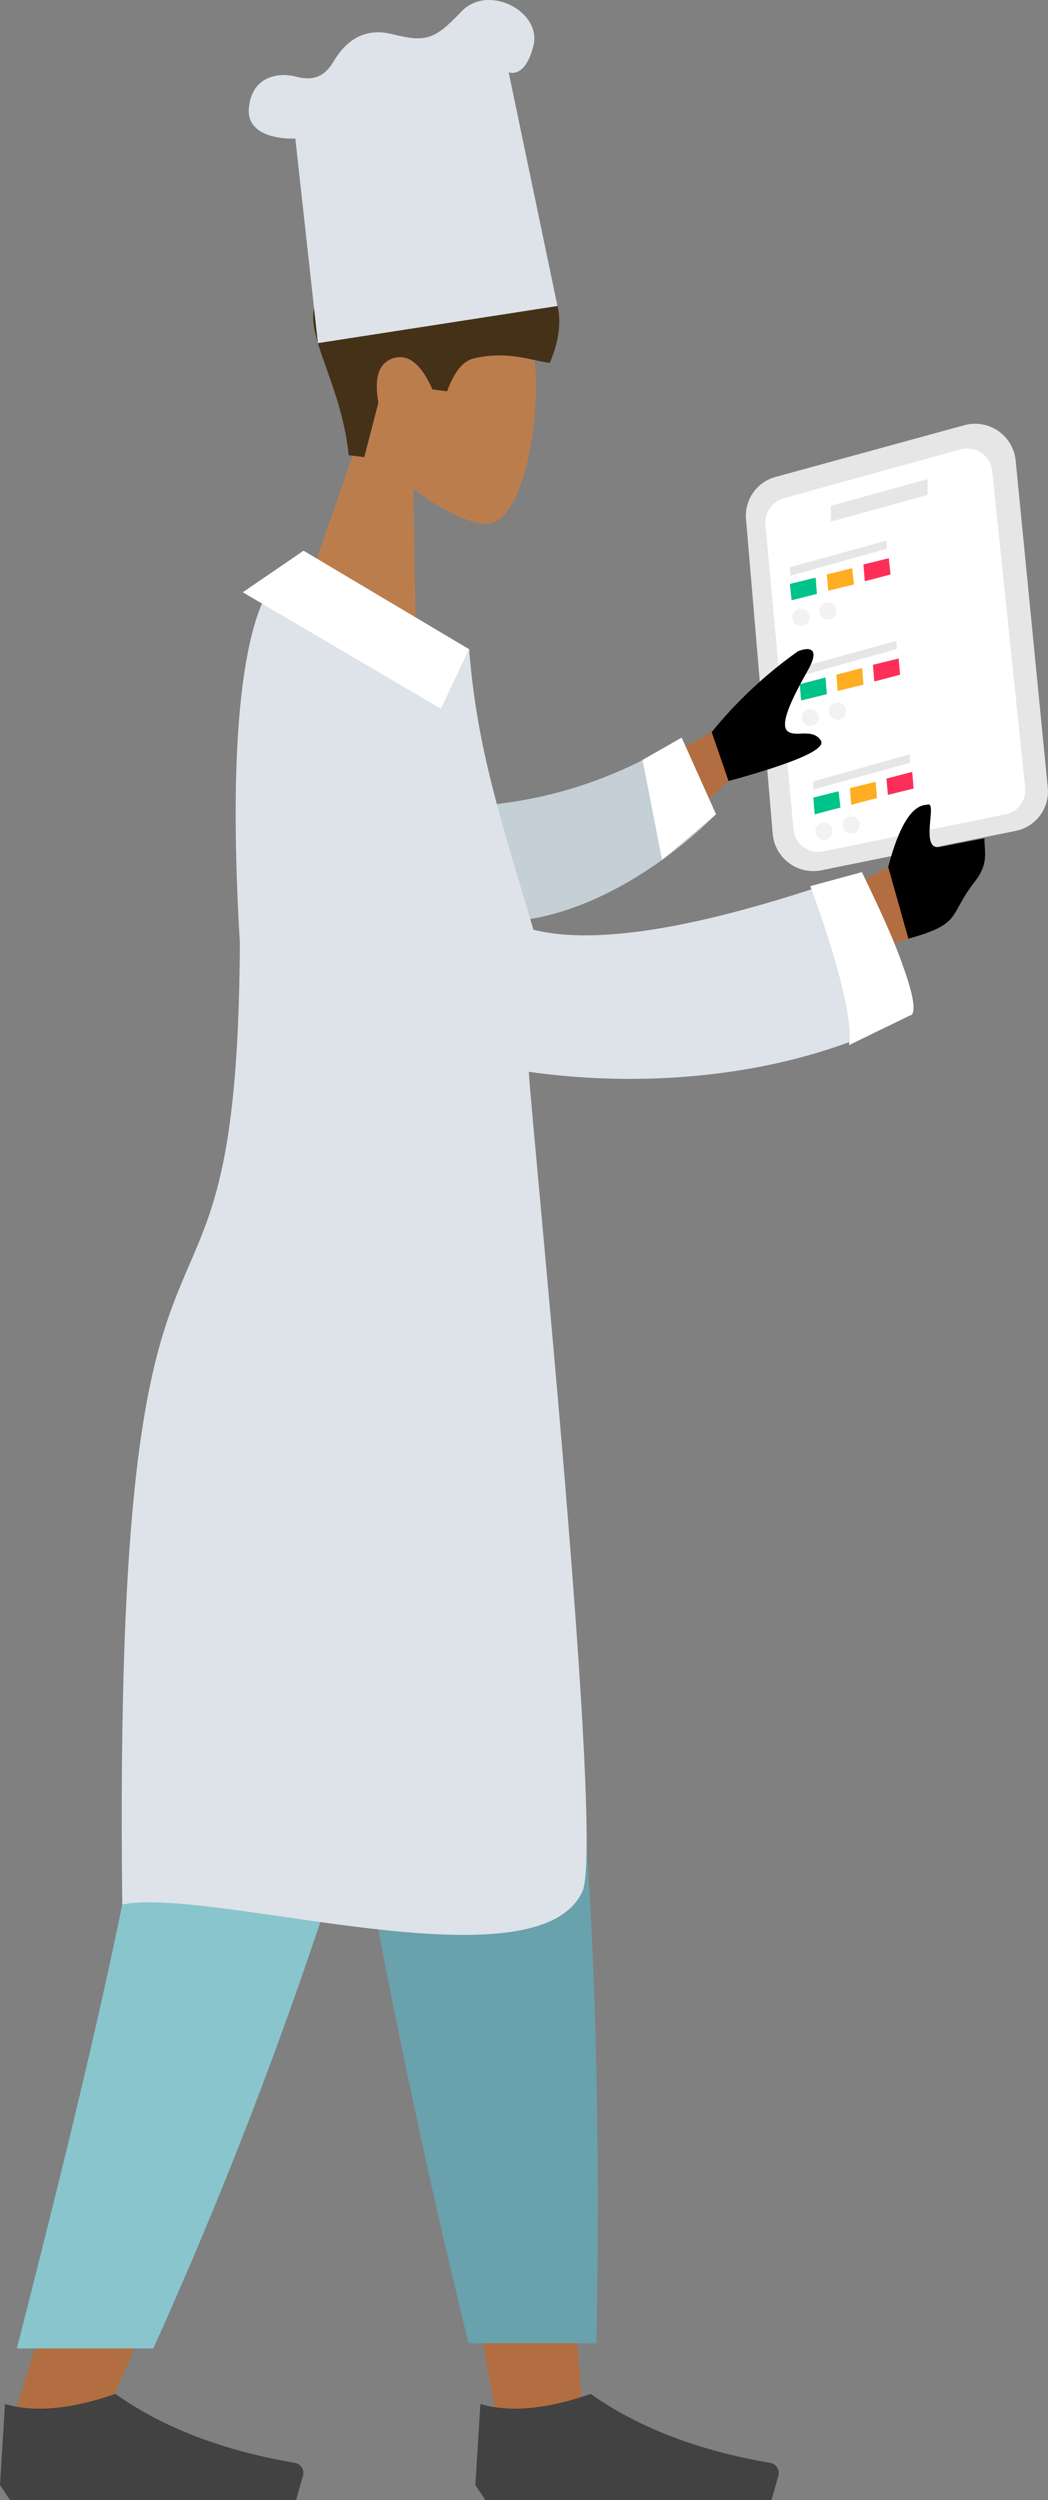 <svg xmlns="http://www.w3.org/2000/svg" width="112.9" height="269.302" viewBox="0 0 112.9 269.302"><rect x="0" y="0" width="112.9" height="269.302" fill="#808080" stroke="none"/><g transform="translate(0 0.002)"><g transform="translate(0 24.673)"><g transform="translate(0 114.417)"><path d="M53,255.3l15.053,68.766L77.44,375.7h9.42l-9.4-120.4Z" transform="translate(-24.125 -255.3)" fill="#b26e40" fill-rule="evenodd"/><path d="M21.077,255.3c1.395,35.723-4.059,55.211-4.369,58.458S14.627,338.743,2.57,376.793h9.8c15.968-36.5,21.542-58.24,23.372-63.035s7.241-24.277,15.135-58.458h-29.8Z" transform="translate(-1.17 -255.3)" fill="#b26e40" fill-rule="evenodd"/><path d="M52.21,255.3c5.192,23.667,9.267,61.439,22.032,113.321H88.021c1.019-53.255-3.312-88.3-10.809-113.321Z" transform="translate(-23.765 -255.3)" fill="#69a1ac" fill-rule="evenodd"/><path d="M21.352,255.3c1.362,35.723-7.072,70.924-18.022,113.877h14.7A482.582,482.582,0,0,0,53.333,255.3Z" transform="translate(-1.516 -255.3)" fill="#89c5cc" fill-rule="evenodd"/><g transform="translate(0 118.769)"><path d="M-84,284.107l.539-8.717q4.748,1.389,11.893-1.09,7.682,5.443,19.346,7.431h0a1.1,1.1,0,0,1,.893,1.258.87.87,0,0,1-.027.114l-.746,2.637h-30.82Z" transform="translate(84 -274.3)" fill="#424242" fill-rule="evenodd"/></g><g transform="translate(51.212 118.769)"><path d="M-84,284.107l.539-8.717q4.748,1.389,11.893-1.09,7.682,5.443,19.346,7.431h0a1.1,1.1,0,0,1,.893,1.258.87.87,0,0,1-.027.114l-.746,2.637h-30.82Z" transform="translate(84 -274.3)" fill="#424242" fill-rule="evenodd"/></g></g><g transform="translate(31.812)"><g transform="translate(0 3.814)"><path d="M11.456,39.356A14.761,14.761,0,0,1,8.874,28.345c2.256-11.468,18.044-6.914,20.447-.681s.18,21-4,21.536c-1.667.212-4.98-1.237-8.216-3.781l.256,15.821L4.39,59.617Z" transform="translate(-4.39 -21.289)" fill="#bc7d4d" fill-rule="evenodd"/></g><path d="M65.743,69.648C65.018,62.2,61,56.682,62.109,53.533a4.956,4.956,0,0,1,4.282-3.558q2.386-6.219,10.918-4.184c8.532,2.038,13.359,6.287,10.1,13.909-2.1-.262-4.533-1.335-8.194-.474-1.16.272-2.114,1.455-2.86,3.536l-1.585-.2q-1.822-4.1-4.19-3.372t-1.629,4.783l-1.525,5.879Z" transform="translate(-59.995 -45.289)" fill="#443118" fill-rule="evenodd"/></g><g transform="translate(13.116 20.982)"><g transform="translate(67.236)"><path d="M170.953,83.964l-20.24,5.546a4.323,4.323,0,0,0-3.209,4.571l2.871,33.866a4.394,4.394,0,0,0,5.257,3.939l20.872-4.233a4.325,4.325,0,0,0,3.5-4.718l-3.454-35.179A4.389,4.389,0,0,0,170.953,83.964Z" transform="translate(-147.486 -83.801)" fill="#e6e6e6"/><path d="M172.372,88.759l-19.025,5.257a2.75,2.75,0,0,0-1.994,2.871l3.018,32.792a2.671,2.671,0,0,0,3.209,2.386l19.608-3.988a2.65,2.65,0,0,0,2.141-2.92L175.777,91.1A2.706,2.706,0,0,0,172.372,88.759Z" transform="translate(-149.243 -86.014)" fill="#fff"/><path d="M164.3,97.6l10.417-2.871v1.705L164.3,99.306Z" transform="translate(-155.139 -88.776)" fill="#e6e6e6"/><g transform="translate(4.737 12.574)"><path d="M156.18,109.751l10.411-2.871.049.877-10.411,2.915Z" transform="translate(-156.18 -106.88)" fill="#e6e6e6"/><path d="M170.73,111.041l2.73-.681.191,1.754-2.773.73Z" transform="translate(-162.803 -108.464)" fill="#fd2f58"/><path d="M163.5,113.011l2.724-.681.2,1.749-2.773.681Z" transform="translate(-159.512 -109.361)" fill="#ffad22"/><path d="M156.18,114.881l2.773-.681.147,1.754-2.73.681Z" transform="translate(-156.18 -110.212)" fill="#00c389"/><circle cx="0.926" cy="0.926" r="0.926" transform="translate(3.182 6.647)" fill="#f2f2f2"/><circle cx="0.926" cy="0.926" r="0.926" transform="translate(0.262 7.328)" fill="#f2f2f2"/></g><g transform="translate(5.805 23.372)"><path d="M158.14,129.571l10.411-2.871.049.877-10.411,2.92Z" transform="translate(-158.14 -126.7)" fill="#e6e6e6"/><path d="M172.61,130.871l2.773-.681.147,1.749-2.773.73Z" transform="translate(-164.727 -128.289)" fill="#fd2f58"/><path d="M165.38,132.79l2.773-.73.142,1.8-2.773.681Z" transform="translate(-161.436 -129.14)" fill="#ffad22"/><path d="M158.14,134.67l2.773-.73.147,1.8-2.773.681Z" transform="translate(-158.14 -129.996)" fill="#00c389"/><circle cx="0.926" cy="0.926" r="0.926" transform="translate(3.138 6.652)" fill="#f2f2f2"/><circle cx="0.926" cy="0.926" r="0.926" transform="translate(0.218 7.333)" fill="#f2f2f2"/></g><g transform="translate(7.265 35.587)"><path d="M160.82,152.04l10.411-2.92v.926l-10.411,2.871Z" transform="translate(-160.82 -149.12)" fill="#e6e6e6"/><path d="M175.29,153.33l2.773-.73.147,1.8-2.773.681Z" transform="translate(-167.407 -150.704)" fill="#fd2f58"/><path d="M168.06,155.251l2.773-.681.142,1.749-2.773.73Z" transform="translate(-164.116 -151.601)" fill="#ffad22"/><path d="M160.82,157.121l2.724-.681.2,1.754-2.773.73Z" transform="translate(-160.82 -152.452)" fill="#00c389"/><circle cx="0.926" cy="0.926" r="0.926" transform="translate(3.138 6.696)" fill="#f2f2f2"/><circle cx="0.926" cy="0.926" r="0.926" transform="translate(0.218 7.377)" fill="#f2f2f2"/></g></g><path d="M106.02,147.642l18.91-10.357a46.811,46.811,0,0,1,9.295-8.7c.932-.387,2.566-.627,1.041,2.081s-3.007,5.622-2.228,6.456,2.713-.332,3.639,1.057q.923,1.389-9.932,4.38L113,155.138Z" transform="translate(-61.375 -104.079)" fill="#b26e40" fill-rule="evenodd"/><path d="M140.73,137.275a46.81,46.81,0,0,1,9.295-8.7c.932-.387,2.566-.627,1.041,2.081s-3.007,5.622-2.228,6.456,2.713-.332,3.639,1.057q.923,1.389-9.932,4.38Z" transform="translate(-77.175 -104.074)" fill-rule="evenodd"/><g transform="translate(0 15.919)"><path d="M160.38,170.346l8.308-4.566q1.749-6.652,4.179-6.7c1.248-.578-.921,5.023,1.438,4.538s4.751-.932,4.751-.932c-.011,1.531.485,2.719-1.057,4.685-2.882,3.672-1.237,4.478-7.137,6.124a32.364,32.364,0,0,0-10.008,5.176Z" transform="translate(-86.119 -133.969)" fill="#b26e40" fill-rule="evenodd"/><path d="M175.63,165.791q1.749-6.652,4.179-6.7c1.248-.577-.921,5.023,1.438,4.538S186,162.7,186,162.7c-.011,1.531.485,2.719-1.057,4.685-2.882,3.672-1.237,4.478-7.137,6.124Z" transform="translate(-93.061 -133.974)" fill-rule="evenodd"/><path d="M87.317,153.293A46.48,46.48,0,0,0,112.2,145.84l3.7,8.254c-6.5,6.451-15.642,11.752-23.634,11.528A7.222,7.222,0,0,1,87.317,153.293Z" transform="translate(-51.885 -127.959)" fill="#c5cfd6" fill-rule="evenodd"/><path d="M68.425,151.593q10.55,2.631,35.375-6.205c4.108,8.494,5.459,11.822,5.148,15.44-14.2,7.415-30.411,7.589-41.019,6.064.316,5.949,8.194,83.144,5.764,88.32-5,10.635-39.717-.561-49.562,1.373C23.091,167.7,36.51,205.1,36.8,153.026,34.68,117.509,40.6,113.02,42.252,113.02L61.5,121.372C62.323,132.088,64.982,139.923,68.425,151.593Z" transform="translate(-24.074 -113.02)" fill="#dde3e9" fill-rule="evenodd"/></g></g><path d="M72.385,119.488,54.553,108.88l-6.543,4.478L69.345,125.9Z" transform="translate(-21.854 -74.235)" fill="#fff" fill-rule="evenodd"/><path d="M131.261,145.84l-4.211,2.4,2.108,10.766,5.808-4.914Z" transform="translate(-57.832 -91.059)" fill="#fff" fill-rule="evenodd"/><path d="M165.777,172.43l-5.557,1.509s4.931,12.961,4.168,17.129l6.538-3.193C170.926,187.87,173.524,188.431,165.777,172.43Z" transform="translate(-72.93 -103.162)" fill="#fff" fill-rule="evenodd"/></g><path d="M56.64,36.959l25.808-4L77.19,7.784s1.776.763,2.675-2.888S74.995-1.8,72.1,1.241s-3.808,3.345-7.453,2.435-5.475,1.52-6.385,3.04S56.15,8.76,54.21,8.237c-1.438-.387-4.62-.305-5,3.345s5,3.345,5,3.345Z" transform="translate(-22.393 0)" fill="#dde3e9" fill-rule="evenodd"/></g></svg>